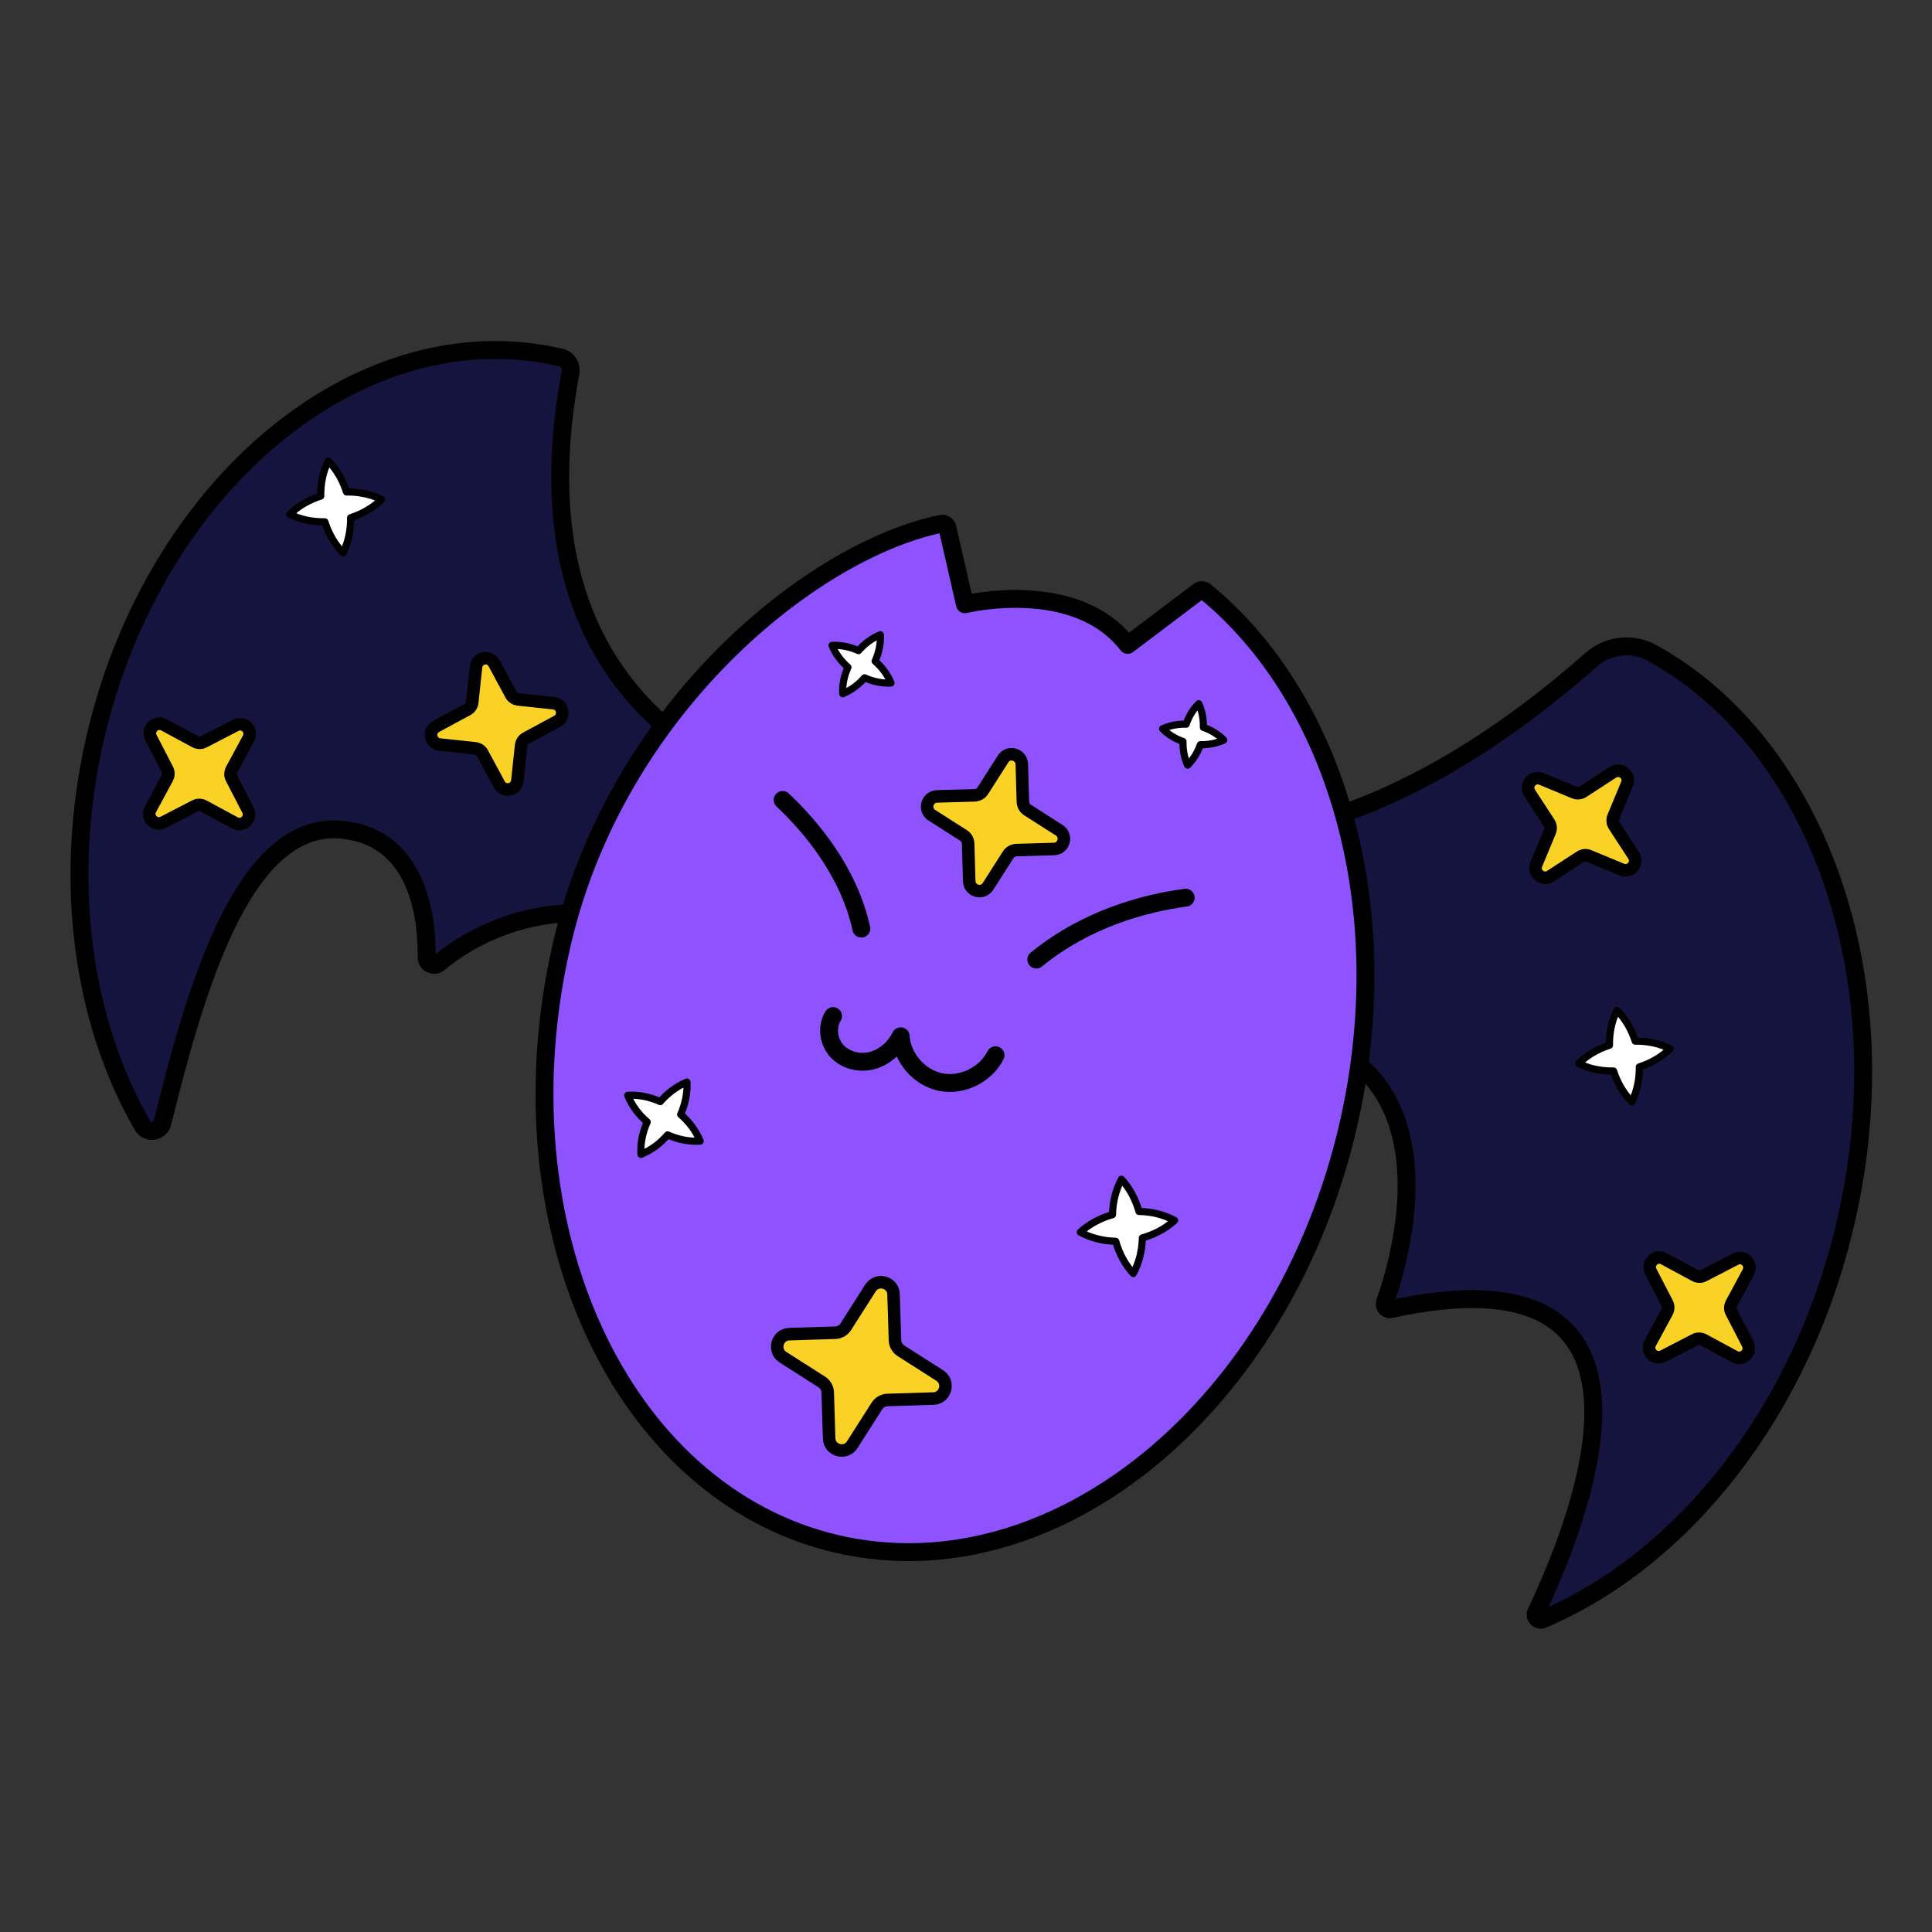 <svg xmlns="http://www.w3.org/2000/svg" id="blob-bat" enable-background="new 0 0 1080 1080" viewBox="0 0 1080 1080"><rect x="0" y="0" width="1080" height="1080" fill="#333333" stroke="none"/><path fill="#14143f" stroke="#000" stroke-linecap="round" stroke-linejoin="round" stroke-miterlimit="10" stroke-width="10" d="M318.9 208.3c.7-3.9-1.7-7.6-5.6-8.5l-.1 0c-110.5-25.6-226.9 69.7-260 212.8C34.7 493 46.3 571.4 79.7 629.2c2.7 4.7 9.8 3.7 11.1-1.6 17.1-68.4 43.6-168.7 99.8-163.8 43.8 3.8 48.2 50.5 47.9 71.4 0 3.5 4.1 5.5 6.8 3.2 21.7-18.1 90.3-60.6 192.4 16.7 6.3-15.9 11.6-32.6 15.6-50 4.2-18.3 6.9-36.5 8.1-54.3C394.2 433.5 287.2 379 318.9 208.3zM889.4 368.9C778.8 466.3 691 475.2 639.6 467.6c-21.1 33.1-37.4 71.5-47.2 113.7-.4 1.8-.8 3.7-1.2 5.5 3.2-.9 6.4-1.8 9.7-2.6 234.3-56 184.4 112.7 173.3 143.9-.7 2.1 1.1 4.2 3.3 3.7 162.8-35.5 110.7 107.3 81.2 169.6-1.1 2.4 1.3 4.9 3.7 3.8 78.2-33.3 144.8-115.7 169.4-222.2 31.5-136.1-16-267-108.1-317.9C912.7 358.9 898.9 360.4 889.4 368.9z"/><path fill="#8e52ff" stroke="#000" stroke-linecap="round" stroke-linejoin="round" stroke-miterlimit="10" stroke-width="10" d="M670.1,330.5l-39.7,30c-29.4-37.9-91-22.7-91-22.7l-9.8-42.8c-0.3-1.5-1.8-2.5-3.4-2.2	c-73,15-181.8,103.9-212.1,234.8C277.7,684.8,346.6,835,468,863.1c121.4,28.1,249.2-76.6,285.6-233.8c28.1-121.5-6.7-238.9-80-298.8	C672.6,329.7,671.1,329.7,670.1,330.5z"/><path fill="none" stroke="#000" stroke-linecap="round" stroke-linejoin="round" stroke-miterlimit="10" stroke-width="10" d="M662.8 501.8c-22.9 3.1-55.3 11.6-83.5 34.6M437.5 447.2c15.5 14.6 36.9 39.7 44 71.9M465.7 568c-3.8 6-2.6 14.5 2.3 19.7s12.8 7 19.7 5.1c6.9-1.9 12.6-7.1 15.8-13.5.8 12.2 10.5 23.2 22.4 25.6 12 2.4 25.1-4.1 30.6-15"/><path fill="#f9d225" stroke="#000" stroke-linecap="round" stroke-linejoin="round" stroke-miterlimit="10" stroke-width="7" d="M571.2 427.2l.6 21c.1 1.9 1 3.6 2.6 4.6l17.7 11.3c4.7 3 2.7 10.3-2.9 10.5l-21 .6c-1.9.1-3.6 1-4.6 2.6l-11.3 17.7c-3 4.7-10.3 2.7-10.5-2.9l-.6-21c-.1-1.9-1-3.6-2.6-4.6l-17.7-11.3c-4.7-3-2.7-10.3 2.9-10.5l21-.6c1.9-.1 3.6-1 4.6-2.6l11.3-17.7C563.7 419.5 571 421.6 571.2 427.2zM276.2 370.8l9.4 17.4c.8 1.6 2.4 2.6 4.2 2.8l19.7 2.1c5.3.6 6.6 7.6 2 10.1l-17.4 9.4c-1.6.8-2.6 2.4-2.8 4.2l-2.1 19.7c-.6 5.3-7.6 6.6-10.1 2l-9.4-17.4c-.8-1.6-2.4-2.6-4.2-2.8l-19.7-2.1c-5.3-.6-6.6-7.6-2-10.1l17.4-9.4c1.6-.8 2.6-2.4 2.8-4.2l2.1-19.7C266.7 367.5 273.7 366.1 276.2 370.8zM909.5 438.3l-7.6 18.3c-.7 1.6-.5 3.5.5 5l10.8 16.6c2.9 4.4-1.7 9.9-6.6 7.9l-18.3-7.6c-1.6-.7-3.5-.5-5 .5l-16.6 10.8c-4.4 2.9-9.9-1.7-7.9-6.6l7.6-18.3c.7-1.6.5-3.5-.5-5l-10.8-16.6c-2.9-4.4 1.7-9.9 6.6-7.9l18.3 7.6c1.6.7 3.5.5 5-.5l16.6-10.8C906.1 428.9 911.6 433.5 909.5 438.3zM138.9 412.8l-9.4 17.4c-.8 1.6-.9 3.4 0 5l9.1 17.6c2.4 4.7-2.7 9.7-7.3 7.2l-17.4-9.4c-1.6-.8-3.4-.9-5 0l-17.6 9.1c-4.7 2.4-9.7-2.7-7.2-7.3l9.4-17.4c.8-1.6.9-3.4 0-5l-9.1-17.6c-2.4-4.7 2.7-9.7 7.3-7.2l17.4 9.4c1.6.8 3.4.9 5 0l17.6-9.1C136.4 403 141.4 408.1 138.9 412.8zM977.3 711.2l-9.4 17.4c-.8 1.6-.9 3.4 0 5l9.1 17.6c2.4 4.7-2.7 9.7-7.3 7.2l-17.4-9.4c-1.6-.8-3.4-.9-5 0l-17.6 9.1c-4.7 2.4-9.7-2.7-7.2-7.3l9.4-17.4c.8-1.6.9-3.4 0-5l-9.1-17.6c-2.4-4.7 2.7-9.7 7.3-7.2l17.4 9.4c1.6.8 3.4.9 5 0l17.6-9.1C974.8 701.4 979.8 706.5 977.3 711.2zM499.5 723.5l.8 25.8c.1 2.3 1.3 4.4 3.2 5.7l21.8 13.9c5.8 3.7 3.3 12.7-3.5 12.9l-25.8.8c-2.3.1-4.4 1.3-5.7 3.2l-13.9 21.8c-3.7 5.8-12.7 3.3-12.9-3.5l-.8-25.8c-.1-2.3-1.3-4.4-3.2-5.7l-21.8-13.9c-5.8-3.7-3.3-12.7 3.5-12.9L467 745c2.3-.1 4.4-1.3 5.7-3.2l13.9-21.8C490.3 714.2 499.3 716.7 499.5 723.5z"/><path fill="none" stroke="#000" stroke-linecap="round" stroke-linejoin="round" stroke-miterlimit="10" stroke-width="3" d="M763.2,536.4c-0.7-28-4.7-55-11.7-80.1"/><path fill="#fff" stroke="#000" stroke-linecap="round" stroke-linejoin="round" stroke-miterlimit="10" stroke-width="4" d="M498.1 381.8c-1.9-4.6-5-8.8-8.9-12.2 2.1-4.7 3.2-9.8 2.9-14.8-4.6 1.9-8.8 5-12.2 8.9-4.7-2.1-9.8-3.2-14.8-2.9 1.9 4.6 5 8.8 8.9 12.2-2.1 4.7-3.2 9.8-2.9 14.8 4.6-1.9 8.8-5 12.2-8.9C488 381 493.1 382.1 498.1 381.8zM684.1 413.7c-3.1-3.2-7.1-5.6-11.4-7.1.1-4.6-.7-9.2-2.6-13.2-3.2 3.1-5.6 7.1-7 11.4-4.6-.1-9.2.7-13.2 2.6 3.1 3.2 7.1 5.6 11.4 7.1-.1 4.6.7 9.2 2.6 13.2 3.2-3.1 5.6-7.1 7.1-11.4C675.5 416.4 680.1 415.5 684.1 413.7zM656.6 682.2c-6-3.2-12.9-4.9-19.9-5-1.9-6.7-5.2-13-9.8-18-3.2 6-4.9 12.8-5 19.8-6.7 1.9-13 5.2-18 9.8 6 3.3 12.8 4.9 19.8 5.1 1.9 6.7 5.2 13 9.8 18 3.3-6 4.9-12.9 5.1-19.9C645.3 690.1 651.6 686.8 656.6 682.2zM391.4 637.9c-2.3-5.7-6.2-10.8-10.9-14.9 2.5-5.8 3.9-12 3.5-18.1-5.7 2.3-10.8 6.2-14.9 10.9-5.8-2.6-12-3.9-18.2-3.5 2.3 5.7 6.1 10.8 10.9 14.9-2.6 5.8-3.9 12-3.5 18.1 5.7-2.3 10.8-6.1 14.9-10.9C379 637 385.3 638.3 391.4 637.9zM191.8 309c2.9-6 4.3-12.8 4.2-19.6 6.5-2.1 12.6-5.6 17.3-10.2-5.9-2.9-12.8-4.3-19.6-4.2-2.1-6.5-5.5-12.6-10.2-17.3-3 6-4.3 12.8-4.2 19.6-6.5 2.1-12.6 5.5-17.3 10.2 6 3 12.8 4.3 19.6 4.2C183.7 298.3 187.1 304.3 191.8 309zM912.2 615.9c2.9-5.9 4.3-12.7 4.2-19.5 6.5-2.1 12.5-5.5 17.2-10.2-5.9-2.9-12.7-4.3-19.5-4.2-2.1-6.5-5.5-12.5-10.2-17.2-3 5.9-4.3 12.7-4.2 19.5-6.5 2.1-12.5 5.5-17.2 10.2 5.9 3 12.7 4.3 19.5 4.2C904.1 605.2 907.5 611.2 912.2 615.9z"/></svg>